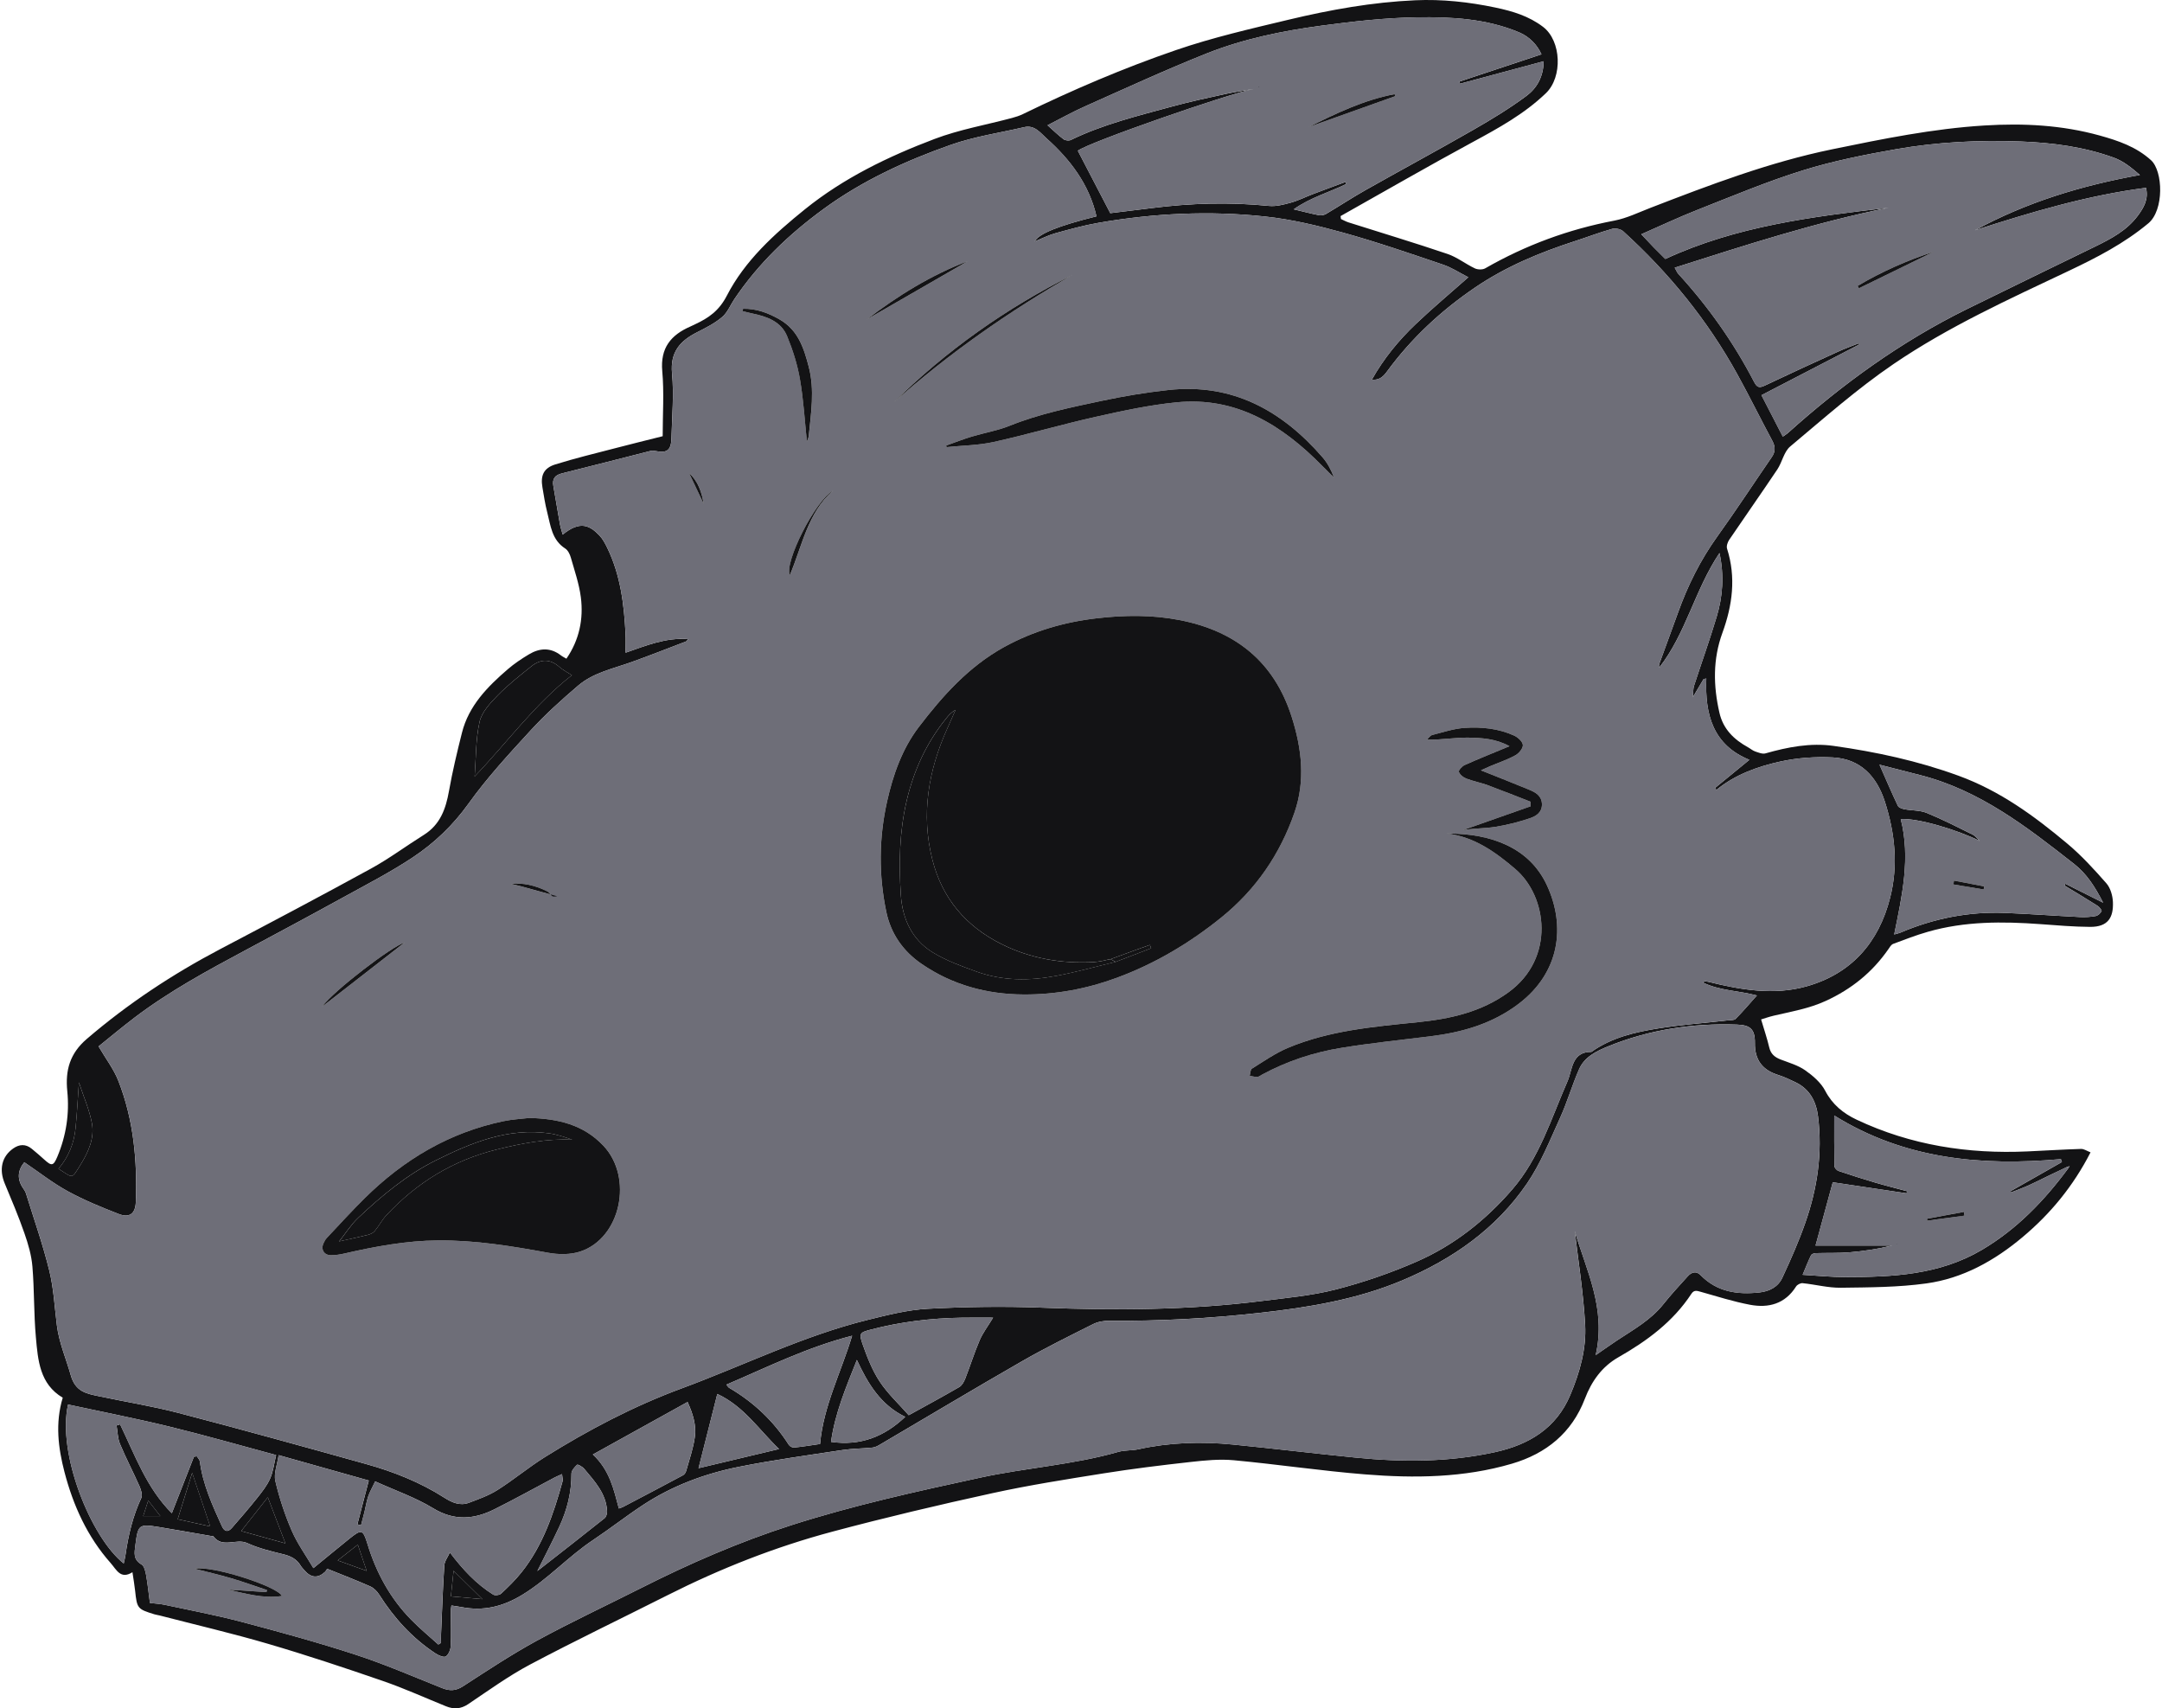 <svg width="162" height="128" viewBox="0 0 162 128" fill="none" xmlns="http://www.w3.org/2000/svg">
<g clip-path="url(#clip0_1563_702)">
<path d="M131.96 76.385C132.187 77.154 132.413 77.813 132.572 78.488C132.688 78.982 132.99 79.221 133.431 79.391C134.056 79.63 134.727 79.821 135.264 80.197C135.845 80.604 136.446 81.122 136.765 81.734C137.308 82.773 138.126 83.428 139.12 83.898C143.174 85.812 147.467 86.478 151.918 86.275C153.257 86.213 154.595 86.13 155.934 86.088C156.155 86.082 156.381 86.245 156.646 86.345C155.341 88.889 153.636 90.953 151.545 92.704C149.438 94.47 147.071 95.79 144.341 96.167C142.232 96.459 140.075 96.462 137.937 96.49C136.984 96.503 136.03 96.245 135.071 96.148C134.913 96.132 134.665 96.26 134.58 96.397C133.759 97.701 132.523 98.028 131.131 97.766C129.882 97.53 128.661 97.14 127.434 96.794C127.151 96.715 126.937 96.639 126.737 96.943C125.359 99.044 123.406 100.479 121.257 101.705C120.038 102.402 119.261 103.486 118.755 104.81C117.78 107.36 115.867 108.916 113.288 109.674C109.682 110.733 105.981 110.772 102.283 110.475C98.998 110.212 95.731 109.721 92.446 109.415C91.376 109.316 90.274 109.427 89.198 109.547C87.029 109.788 84.86 110.054 82.704 110.397C79.908 110.843 77.105 111.282 74.341 111.887C70.33 112.764 66.33 113.709 62.364 114.768C58.09 115.909 53.983 117.529 50.027 119.524C46.591 121.258 43.118 122.921 39.719 124.722C38.101 125.58 36.603 126.669 35.078 127.692C34.522 128.064 33.996 128.085 33.414 127.849C31.843 127.213 30.295 126.509 28.695 125.957C25.845 124.974 22.981 124.02 20.089 123.172C17.396 122.382 14.659 121.746 11.943 121.042C11.821 121.011 11.694 120.998 11.575 120.961C10.297 120.568 10.267 120.524 10.124 119.189C10.078 118.751 9.999 118.317 9.924 117.806C9.03 118.367 8.734 117.619 8.292 117.12C6.544 115.148 5.488 112.814 4.833 110.305C4.359 108.489 4.128 106.629 4.701 104.729C2.969 103.703 2.843 101.914 2.688 100.192C2.529 98.436 2.576 96.662 2.429 94.904C2.359 94.06 2.113 93.214 1.831 92.409C1.392 91.147 0.871 89.913 0.356 88.68C-0.084 87.628 0.126 86.661 0.991 86.054C1.453 85.73 1.925 85.705 2.376 86.075C2.699 86.338 3.015 86.612 3.324 86.892C3.869 87.387 4.003 87.368 4.293 86.681C4.958 85.104 5.212 83.451 5.041 81.755C4.885 80.193 5.233 78.938 6.5 77.85C9.582 75.205 12.932 72.993 16.517 71.108C20.292 69.123 24.064 67.131 27.803 65.081C29.17 64.331 30.43 63.389 31.756 62.56C32.986 61.791 33.406 60.608 33.644 59.261C33.904 57.799 34.251 56.349 34.614 54.907C35.124 52.875 36.528 51.458 38.046 50.147C38.533 49.727 39.079 49.363 39.633 49.031C40.435 48.55 41.253 48.501 42.036 49.112C42.15 49.202 42.287 49.263 42.442 49.355C43.405 47.954 43.733 46.389 43.522 44.747C43.392 43.74 43.051 42.758 42.771 41.774C42.701 41.526 42.556 41.23 42.352 41.1C41.343 40.454 41.257 39.37 41 38.373C40.843 37.765 40.752 37.139 40.645 36.519C40.491 35.629 40.735 35.072 41.604 34.801C43.08 34.338 44.591 33.977 46.089 33.586C47.221 33.289 48.358 33.012 49.655 32.685C49.655 31.04 49.768 29.414 49.624 27.812C49.467 26.068 50.274 25.097 51.739 24.461C51.854 24.411 51.967 24.353 52.08 24.3C53.092 23.827 53.876 23.293 54.465 22.15C55.818 19.525 58.015 17.538 60.309 15.686C63.226 13.333 66.559 11.727 70.021 10.414C71.888 9.706 73.89 9.358 75.83 8.839C76.109 8.765 76.389 8.674 76.647 8.549C80.379 6.733 84.186 5.103 88.114 3.754C90.877 2.805 93.712 2.157 96.549 1.478C99.683 0.729 102.827 0.164 106.04 0.02C108.06 -0.071 110.062 0.149 112.046 0.565C113.336 0.835 114.561 1.203 115.624 2.014C117.002 3.065 117.096 5.771 115.841 6.978C114.221 8.537 112.29 9.595 110.334 10.654C107.014 12.451 103.742 14.34 100.45 16.191C100.459 16.264 100.469 16.337 100.478 16.411C100.666 16.495 100.849 16.601 101.044 16.663C103.519 17.449 106.006 18.196 108.465 19.029C109.187 19.274 109.815 19.78 110.513 20.109C110.729 20.211 111.091 20.219 111.292 20.104C114.317 18.368 117.532 17.184 120.962 16.531C121.887 16.354 122.766 15.925 123.654 15.58C128.111 13.857 132.58 12.154 137.274 11.189C141.052 10.412 144.841 9.638 148.704 9.402C151.61 9.224 154.488 9.366 157.327 10.153C158.741 10.546 160.069 11.001 161.176 12.003C162.083 12.826 162.167 15.743 160.974 16.735C159.16 18.245 157.118 19.298 155.017 20.294C150.531 22.419 145.993 24.479 141.886 27.275C139.163 29.129 136.673 31.334 134.141 33.455C133.67 33.85 133.541 34.628 133.175 35.176C131.989 36.948 130.761 38.689 129.566 40.454C129.446 40.632 129.35 40.925 129.41 41.112C130.094 43.259 129.812 45.361 129.064 47.411C128.336 49.405 128.376 51.397 128.841 53.417C129.12 54.633 129.926 55.413 130.976 55.992C131.159 56.093 131.322 56.24 131.515 56.306C131.762 56.39 132.06 56.515 132.286 56.451C133.956 55.975 135.661 55.647 137.384 55.889C140.575 56.337 143.704 57.011 146.76 58.128C149.867 59.262 152.436 61.145 154.908 63.216C155.971 64.106 156.918 65.145 157.835 66.19C158.139 66.537 158.301 67.109 158.322 67.586C158.368 68.709 157.991 69.46 156.612 69.451C155.374 69.443 154.136 69.337 152.901 69.246C150.058 69.038 147.227 69.023 144.458 69.818C143.576 70.07 142.715 70.401 141.856 70.725C141.704 70.782 141.594 70.98 141.491 71.13C140.292 72.855 138.74 74.108 136.814 74.994C135.553 75.575 134.234 75.794 132.919 76.102C132.544 76.19 132.18 76.32 131.959 76.386L131.96 76.385ZM154.876 87.444C154.406 87.667 153.934 87.889 153.466 88.115C152.976 88.351 152.494 88.603 151.998 88.824C151.566 89.017 151.119 89.177 150.677 89.353L150.656 89.256L154.499 87.072C154.474 86.999 154.449 86.926 154.424 86.854C148.465 87.381 142.71 86.868 137.44 83.586C137.44 84.862 137.431 86.119 137.454 87.374C137.457 87.501 137.626 87.692 137.757 87.737C138.668 88.047 139.587 88.338 140.51 88.611C141.3 88.844 142.1 89.043 142.895 89.257C142.885 89.31 142.875 89.362 142.865 89.415C141.018 89.14 139.172 88.863 137.331 88.588C136.92 90.092 136.491 91.67 136.04 93.33H141.771C140.702 93.587 139.632 93.751 138.556 93.838C137.725 93.904 136.886 93.87 136.052 93.897C135.931 93.901 135.747 93.965 135.703 94.055C135.487 94.496 135.309 94.957 135.072 95.521C136.224 95.587 137.243 95.694 138.263 95.693C141.803 95.69 145.309 95.536 148.492 93.66C151.123 92.109 153.177 89.972 154.971 87.547C155.007 87.492 155.042 87.435 155.077 87.379C155.011 87.401 154.942 87.422 154.876 87.444ZM1.822 87.085C1.302 87.725 1.275 88.379 1.743 89.049C1.826 89.169 1.907 89.299 1.95 89.436C2.544 91.353 3.213 93.251 3.691 95.197C4.021 96.534 4.089 97.936 4.262 99.312C4.424 100.61 4.952 101.803 5.3 103.039C5.65 104.282 6.464 104.418 7.391 104.615C9.38 105.038 11.395 105.356 13.36 105.868C18.061 107.095 22.744 108.392 27.424 109.698C29.486 110.273 31.471 111.057 33.29 112.219C33.841 112.573 34.461 112.856 35.129 112.605C35.868 112.329 36.627 112.056 37.287 111.639C38.504 110.868 39.617 109.934 40.838 109.172C44.09 107.143 47.474 105.363 51.079 104.031C55.723 102.316 60.181 100.09 65.015 98.899C66.497 98.534 68.005 98.147 69.516 98.066C72.346 97.916 75.191 97.872 78.023 97.982C83.559 98.196 89.079 98.173 94.581 97.479C96.432 97.246 98.312 97.078 100.11 96.615C102.17 96.085 104.208 95.383 106.156 94.53C108.945 93.31 111.31 91.441 113.306 89.133C115.353 86.767 116.232 83.808 117.455 81.017C117.831 80.159 117.75 78.805 119.248 78.816C120.77 77.73 122.543 77.329 124.333 77.047C126.028 76.78 127.744 76.651 129.451 76.458C129.656 76.435 129.931 76.463 130.05 76.344C130.586 75.807 131.077 75.224 131.645 74.59C130.292 74.229 128.895 74.241 127.613 73.63C127.706 73.543 127.723 73.516 127.735 73.518C127.835 73.533 127.935 73.549 128.032 73.573C130.453 74.174 132.922 74.593 135.361 73.909C138.726 72.965 140.778 70.623 141.628 67.265C142.243 64.839 141.993 62.422 141.231 60.061C140.62 58.167 139.4 56.857 137.329 56.754C136.024 56.69 134.674 56.782 133.401 57.062C131.687 57.439 130.017 58.038 128.61 59.191C128.577 59.14 128.544 59.09 128.51 59.039C129.349 58.351 130.188 57.664 131.082 56.933C128.338 55.816 127.748 53.521 127.854 50.844C127.787 50.857 127.719 50.868 127.652 50.881C127.415 51.282 127.176 51.682 126.844 52.243C126.882 51.843 126.865 51.605 126.931 51.397C127.493 49.667 128.11 47.954 128.631 46.212C129.084 44.7 129.203 43.15 128.843 41.437C126.979 44.22 126.327 47.485 124.322 50.029C124.298 49.911 124.309 49.807 124.343 49.713C124.805 48.443 125.277 47.178 125.733 45.906C126.461 43.871 127.412 41.962 128.678 40.198C130.079 38.245 131.397 36.232 132.759 34.251C133.04 33.841 133.034 33.465 132.798 33.026C131.908 31.366 131.077 29.674 130.167 28.025C127.932 23.976 125.045 20.437 121.627 17.331C121.441 17.163 121.045 17.079 120.801 17.148C119.856 17.414 118.938 17.767 118.002 18.07C115.37 18.923 112.834 19.977 110.532 21.541C107.986 23.273 105.76 25.34 103.936 27.828C103.659 28.208 103.362 28.504 102.792 28.449C103.689 26.85 104.81 25.496 106.083 24.282C107.345 23.081 108.684 21.96 110.022 20.776C109.388 20.453 108.787 20.052 108.126 19.829C105.648 18.991 103.171 18.134 100.652 17.435C98.738 16.903 96.778 16.437 94.808 16.225C90.63 15.775 86.448 15.978 82.304 16.697C81.214 16.886 80.14 17.184 79.071 17.48C78.56 17.621 78.078 17.869 77.532 18.091C77.827 17.506 79.33 16.913 82.159 16.21C81.608 13.815 80.194 11.955 78.408 10.36C77.957 9.958 77.524 9.346 76.747 9.527C74.911 9.955 73.019 10.228 71.253 10.85C67.877 12.038 64.624 13.53 61.709 15.66C59.121 17.551 56.83 19.737 55.03 22.408C54.725 22.861 54.513 23.418 54.113 23.756C53.562 24.223 52.891 24.565 52.239 24.894C50.959 25.54 50.206 26.376 50.356 27.983C50.507 29.586 50.352 31.218 50.312 32.836C50.289 33.74 49.974 33.975 49.118 33.795C48.999 33.77 48.864 33.758 48.747 33.788C46.533 34.347 44.323 34.92 42.108 35.47C41.58 35.601 41.367 35.88 41.463 36.416C41.632 37.365 41.783 38.318 41.954 39.267C41.999 39.523 42.086 39.773 42.163 40.059C43.478 38.979 44.202 39.382 44.91 40.117C45.165 40.382 45.347 40.731 45.51 41.066C46.491 43.092 46.761 45.272 46.872 47.484C46.894 47.919 46.875 48.356 46.875 48.908C48.422 48.37 49.891 47.759 51.559 47.888C51.487 47.976 51.461 48.042 51.415 48.06C50.048 48.582 48.688 49.12 47.31 49.613C45.935 50.106 44.457 50.404 43.318 51.376C42.085 52.429 40.871 53.522 39.774 54.715C38.147 56.485 36.504 58.268 35.107 60.216C33.943 61.839 32.554 63.164 30.941 64.237C29.258 65.356 27.447 66.287 25.672 67.265C23.27 68.588 20.855 69.882 18.439 71.176C15.559 72.718 12.685 74.271 10.074 76.255C9.13 76.972 8.221 77.736 7.385 78.407C7.927 79.334 8.528 80.112 8.871 80.992C10.013 83.91 10.295 86.977 10.176 90.086C10.143 90.934 9.703 91.277 8.904 90.967C7.604 90.462 6.303 89.93 5.082 89.263C3.951 88.645 2.927 87.836 1.82 87.087L1.822 87.085ZM11.232 120.108C11.642 120.158 12.001 120.173 12.346 120.247C14.272 120.661 16.213 121.025 18.116 121.528C20.967 122.283 23.818 123.061 26.621 123.976C28.828 124.695 30.968 125.624 33.128 126.486C33.696 126.713 34.151 126.702 34.694 126.351C36.517 125.17 38.333 123.965 40.239 122.927C42.794 121.538 45.432 120.305 48.029 118.993C51.661 117.158 55.385 115.538 59.259 114.292C63.911 112.797 68.68 111.752 73.452 110.718C76.886 109.973 80.414 109.756 83.805 108.786C84.282 108.649 84.809 108.7 85.299 108.593C87.642 108.075 90.009 108.005 92.384 108.238C95.457 108.541 98.522 108.913 101.594 109.218C105.081 109.566 108.557 109.564 112.006 108.812C114.564 108.254 116.608 107.03 117.664 104.523C118.371 102.846 118.876 101.074 118.776 99.266C118.645 96.865 118.259 94.477 118.001 92.248C118.825 95.118 120.379 98.018 119.566 101.539C120.246 101.071 120.714 100.736 121.195 100.418C122.417 99.612 123.705 98.899 124.64 97.718C125.209 96.999 125.84 96.327 126.453 95.643C126.737 95.325 127.09 95.203 127.421 95.541C128.651 96.802 130.174 97.02 131.828 96.843C132.597 96.761 133.236 96.422 133.552 95.74C134.177 94.399 134.777 93.039 135.266 91.644C136.176 89.06 136.57 86.391 136.226 83.649C136.086 82.532 135.608 81.606 134.539 81.094C134.125 80.896 133.706 80.693 133.269 80.556C132.072 80.186 131.479 79.446 131.496 78.145C131.508 77.117 131.149 76.806 130.149 76.772C126.819 76.657 123.581 77.148 120.491 78.406C119.638 78.753 118.733 79.189 118.331 80.1C117.799 81.3 117.44 82.577 116.896 83.769C116.135 85.439 115.445 87.179 114.419 88.68C112.105 92.069 108.853 94.345 105.09 95.932C101.665 97.376 98.052 97.966 94.395 98.373C90.651 98.789 86.897 98.995 83.129 98.963C82.723 98.96 82.274 99.031 81.917 99.211C80.123 100.11 78.318 101.001 76.578 101.999C73.019 104.042 69.499 106.152 65.961 108.23C65.784 108.334 65.588 108.445 65.393 108.465C64.643 108.542 63.883 108.536 63.14 108.648C60.55 109.041 57.949 109.395 55.381 109.906C52.821 110.416 50.38 111.323 48.182 112.768C46.909 113.605 45.706 114.549 44.438 115.394C42.578 116.633 41.078 118.314 39.147 119.493C37.666 120.397 36.223 120.737 34.569 120.418C34.334 120.372 34.096 120.343 33.827 120.301C33.804 120.477 33.779 120.578 33.779 120.678C33.78 121.561 33.816 122.445 33.775 123.326C33.763 123.606 33.616 123.977 33.406 124.116C33.258 124.213 32.861 124.04 32.637 123.893C30.895 122.748 29.527 121.239 28.413 119.485C28.255 119.236 28.011 118.987 27.749 118.871C26.7 118.406 25.628 117.996 24.515 117.546C24.45 117.641 24.416 117.723 24.357 117.779C23.819 118.277 23.304 118.238 22.812 117.662C22.716 117.549 22.607 117.446 22.533 117.321C22.234 116.817 21.786 116.594 21.221 116.458C20.306 116.237 19.374 116.01 18.523 115.622C17.697 115.245 16.669 116.043 15.986 115.114C15.969 115.091 15.905 115.105 15.863 115.099C14.54 114.872 13.217 114.633 11.892 114.417C10.399 114.174 10.34 114.247 10.146 115.775C10.072 116.353 9.965 116.854 10.604 117.223C10.804 117.339 10.895 117.727 10.946 118.006C11.068 118.685 11.137 119.374 11.235 120.106L11.232 120.108ZM125.488 20.058C125.615 20.278 125.666 20.418 125.758 20.519C128.002 22.971 129.907 25.663 131.436 28.613C131.657 29.038 131.829 29.085 132.243 28.888C134.06 28.024 135.891 27.186 137.722 26.352C138.231 26.119 138.76 25.93 139.281 25.721L139.317 25.814C136.89 27.071 134.465 28.328 131.989 29.611C132.547 30.694 133.057 31.683 133.589 32.715C133.744 32.607 133.868 32.536 133.971 32.443C138.038 28.79 142.431 25.605 147.346 23.179C150.557 21.595 153.784 20.04 157.003 18.468C158.192 17.887 159.359 17.271 160.177 16.178C160.632 15.569 161.011 14.929 160.801 14.072C156.382 14.645 152.173 15.901 147.986 17.255C151.846 15.151 155.981 13.895 160.347 13.112C159.716 12.567 159.103 12.071 158.402 11.818C156.155 11.001 153.802 10.692 151.419 10.602C148.282 10.484 145.153 10.64 142.066 11.181C139.717 11.593 137.358 12.061 135.086 12.768C132.413 13.599 129.819 14.691 127.209 15.718C125.776 16.282 124.38 16.943 122.984 17.553C123.316 17.904 123.614 18.225 123.919 18.54C124.22 18.847 124.528 19.148 124.785 19.404C130.121 16.934 135.807 16.233 141.504 15.568C136.071 16.654 130.818 18.36 125.493 20.056L125.488 20.058ZM100.812 13.636C100.832 13.688 100.851 13.739 100.871 13.791C99.599 14.414 98.201 14.792 96.941 15.685C97.668 15.858 98.251 16.013 98.842 16.127C99.009 16.158 99.225 16.113 99.372 16.025C100.363 15.439 101.326 14.804 102.328 14.238C105.007 12.726 107.716 11.266 110.385 9.735C111.758 8.948 113.122 8.121 114.389 7.178C115.148 6.611 115.657 5.754 115.666 4.591C113.528 5.165 111.464 5.72 109.399 6.275C109.385 6.221 109.371 6.167 109.357 6.113C111.387 5.439 113.417 4.765 115.505 4.072C115.181 3.359 114.606 2.751 113.835 2.427C111.381 1.396 108.757 1.257 106.159 1.299C103.774 1.336 101.384 1.608 99.015 1.924C96.08 2.316 93.165 2.913 90.408 4.01C87.333 5.234 84.323 6.625 81.299 7.971C80.357 8.39 79.455 8.898 78.491 9.387C78.936 9.782 79.297 10.135 79.696 10.434C79.823 10.53 80.095 10.558 80.237 10.489C82.658 9.313 85.258 8.681 87.834 7.978C89.165 7.614 90.516 7.328 91.865 7.033C92.547 6.884 93.241 6.79 93.929 6.672C92.067 7.016 81.485 10.698 80.763 11.298C81.579 12.865 82.381 14.408 83.195 15.973C84.15 15.855 85.212 15.731 86.27 15.595C89.2 15.22 92.132 15.132 95.077 15.429C95.613 15.483 96.19 15.332 96.722 15.185C97.284 15.03 97.813 14.759 98.36 14.551C99.175 14.24 99.994 13.941 100.812 13.638V13.636ZM42.114 110.454C41.871 110.565 41.702 110.632 41.542 110.716C40.046 111.508 38.567 112.332 37.053 113.087C35.527 113.85 34.044 113.98 32.459 113.014C31.133 112.207 29.631 111.689 28.113 111C27.891 111.47 27.705 111.79 27.588 112.133C27.461 112.509 27.404 112.908 27.31 113.296C27.228 113.63 27.137 113.962 27.051 114.295C26.96 114.268 26.87 114.243 26.78 114.217C27.058 113.145 27.337 112.074 27.634 110.935C25.452 110.32 23.24 109.698 20.88 109.033C20.774 109.76 20.503 110.411 20.633 110.969C20.93 112.238 21.345 113.496 21.862 114.692C22.285 115.669 22.926 116.551 23.484 117.499C24.484 116.681 25.334 115.976 26.194 115.284C27.094 114.562 27.2 114.592 27.544 115.713C28.197 117.848 29.24 119.759 30.805 121.359C31.447 122.016 32.161 122.604 32.844 123.223L33.047 123.102C33.047 122.885 33.04 122.666 33.049 122.449C33.123 120.731 33.181 119.009 33.293 117.293C33.315 116.974 33.557 116.669 33.71 116.327C34.705 117.639 35.701 118.695 36.954 119.48C37.092 119.566 37.43 119.522 37.553 119.407C38.086 118.908 38.615 118.394 39.069 117.824C40.673 115.818 41.479 113.441 42.15 111.009C42.19 110.866 42.134 110.696 42.115 110.453L42.114 110.454ZM157.591 67.641C156.98 66.446 156.356 65.476 155.424 64.744C151.881 61.963 148.328 59.196 143.833 58.066C142.796 57.805 141.76 57.535 140.831 57.298C141.289 58.335 141.728 59.367 142.208 60.379C142.272 60.516 142.527 60.602 142.707 60.637C143.26 60.741 143.863 60.705 144.369 60.912C145.545 61.392 146.68 61.975 147.82 62.539C148.024 62.641 148.171 62.854 148.344 63.015C146.71 62.193 143.694 61.284 142.425 61.376C143.167 64.273 142.527 67.106 141.933 70.02C142.17 69.951 142.287 69.929 142.394 69.884C144.904 68.816 147.52 68.294 150.247 68.405C152.115 68.48 153.98 68.619 155.846 68.713C156.24 68.733 156.643 68.711 157.03 68.639C157.201 68.608 157.395 68.431 157.472 68.27C157.507 68.198 157.303 67.957 157.161 67.866C156.347 67.35 155.518 66.855 154.695 66.353L154.757 66.22C155.644 66.665 156.53 67.11 157.592 67.641H157.591ZM14.533 109.149C14.605 109.14 14.678 109.131 14.75 109.123C14.829 109.25 14.958 109.371 14.976 109.506C15.201 111.232 15.915 112.79 16.624 114.351C16.822 114.786 17.083 114.822 17.38 114.482C18.027 113.741 18.671 112.995 19.283 112.226C19.642 111.773 20.016 111.303 20.244 110.781C20.479 110.246 20.544 109.637 20.691 109.028C18.068 108.324 15.391 107.553 12.687 106.894C10.175 106.282 7.632 105.787 5.102 105.241C4.27 108.874 6.793 115.183 9.272 117.151C9.318 116.934 9.372 116.733 9.401 116.528C9.612 115.052 9.948 113.615 10.585 112.251C10.69 112.026 10.576 111.644 10.46 111.38C9.988 110.311 9.443 109.274 8.992 108.196C8.816 107.772 8.816 107.275 8.735 106.811C8.823 106.783 8.91 106.754 8.999 106.726C10.118 109.046 10.997 111.511 12.876 113.385C13.448 111.925 13.991 110.538 14.533 109.15V109.149ZM68.092 106.041C69.408 105.314 70.656 104.643 71.88 103.93C72.087 103.81 72.236 103.527 72.331 103.288C72.703 102.336 73.006 101.355 73.409 100.417C73.649 99.862 74.029 99.366 74.414 98.732C73.553 98.732 72.802 98.722 72.053 98.735C69.757 98.773 67.491 99.041 65.268 99.622C64.425 99.842 64.343 99.896 64.644 100.748C64.983 101.705 65.364 102.682 65.919 103.522C66.52 104.431 67.345 105.192 68.092 106.041ZM61.448 108.198C61.7 105.357 63.008 102.873 63.851 100.086C60.444 100.962 57.496 102.442 54.427 103.752C54.544 103.891 54.576 103.953 54.625 103.982C56.458 105.054 57.964 106.465 59.107 108.262C59.178 108.372 59.374 108.478 59.499 108.465C60.141 108.4 60.781 108.294 61.449 108.198H61.448ZM44.424 108.986C45.684 110.154 45.99 111.601 46.373 113.033C46.515 112.979 46.615 112.951 46.703 112.904C48.199 112.12 49.695 111.335 51.184 110.537C51.291 110.479 51.383 110.333 51.418 110.209C51.652 109.364 51.953 108.523 52.067 107.66C52.182 106.793 51.929 105.944 51.52 105.051C49.139 106.37 46.829 107.651 44.424 108.985V108.986ZM35.565 58.178C38.024 55.612 40.062 52.771 42.852 50.592C42.505 50.367 42.181 50.207 41.918 49.976C41.22 49.359 40.509 49.369 39.817 49.925C38.945 50.625 38.058 51.319 37.28 52.117C36.724 52.686 36.093 53.366 35.932 54.093C35.638 55.416 35.669 56.812 35.565 58.178ZM62.27 108.039C64.487 108.357 66.267 107.645 67.829 106.164C65.992 105.275 65.033 103.684 64.207 101.9C63.401 103.926 62.564 105.895 62.27 108.039ZM53.749 104.449C53.257 106.393 52.798 108.21 52.343 110.011C54.32 109.54 56.29 109.071 58.376 108.575C56.86 107.124 55.755 105.382 53.749 104.449ZM40.264 117.718C41.923 116.42 43.62 115.101 45.3 113.761C45.428 113.659 45.499 113.405 45.491 113.229C45.417 111.905 44.557 110.99 43.768 110.05C43.641 109.899 43.294 109.709 43.246 109.752C43.055 109.928 42.818 110.189 42.819 110.417C42.829 111.831 42.489 113.156 41.898 114.42C41.372 115.548 40.794 116.652 40.264 117.718ZM4.384 87.578C5.515 88.275 5.323 88.424 6.08 87.194C6.643 86.28 7.087 85.252 6.889 84.17C6.702 83.155 6.268 82.184 5.915 81.108C5.826 82.332 5.772 83.437 5.662 84.535C5.55 85.654 5.149 86.67 4.385 87.576L4.384 87.578ZM20.069 112.189C19.399 113.041 18.744 113.871 18.074 114.721C19.149 115.021 20.244 115.326 21.385 115.644C20.924 114.436 20.492 113.301 20.068 112.19L20.069 112.189ZM14.399 110.36C14.007 111.616 13.666 112.706 13.314 113.834C14.176 114.026 14.943 114.195 15.75 114.374C15.309 113.063 14.886 111.809 14.399 110.36ZM33.987 117.7C33.92 118.333 33.854 118.963 33.784 119.614C34.604 119.687 35.319 119.75 36.144 119.823C35.365 119.056 34.693 118.395 33.987 117.7ZM25.305 116.923C26.045 117.19 26.725 117.436 27.475 117.706C27.238 117.004 27.032 116.4 26.81 115.741C26.275 116.161 25.804 116.531 25.305 116.923ZM12.014 113.6C11.684 113.176 11.408 112.82 11.107 112.436C10.979 112.835 10.861 113.196 10.73 113.6H12.014Z" fill="#131315"/>
<path d="M1.822 87.085C2.929 87.835 3.954 88.645 5.084 89.262C6.305 89.93 7.607 90.461 8.907 90.966C9.705 91.276 10.147 90.933 10.178 90.085C10.297 86.976 10.016 83.911 8.874 80.991C8.53 80.111 7.93 79.332 7.387 78.406C8.223 77.735 9.131 76.972 10.076 76.254C12.687 74.27 15.56 72.718 18.441 71.175C20.858 69.881 23.273 68.587 25.674 67.264C27.45 66.286 29.26 65.356 30.944 64.236C32.556 63.163 33.947 61.837 35.109 60.215C36.506 58.266 38.149 56.484 39.777 54.714C40.872 53.521 42.087 52.428 43.32 51.375C44.458 50.402 45.936 50.104 47.313 49.612C48.689 49.118 50.051 48.581 51.418 48.058C51.463 48.041 51.489 47.975 51.561 47.887C49.893 47.758 48.423 48.369 46.877 48.906C46.877 48.355 46.896 47.918 46.875 47.483C46.764 45.271 46.494 43.09 45.512 41.065C45.349 40.73 45.166 40.38 44.913 40.116C44.205 39.381 43.48 38.978 42.166 40.058C42.089 39.77 42.003 39.522 41.956 39.266C41.786 38.317 41.634 37.364 41.465 36.415C41.369 35.879 41.583 35.6 42.11 35.469C44.326 34.919 46.537 34.344 48.75 33.787C48.866 33.758 49.001 33.77 49.121 33.794C49.977 33.972 50.292 33.739 50.315 32.835C50.356 31.216 50.509 29.585 50.359 27.982C50.209 26.375 50.962 25.539 52.242 24.893C52.894 24.564 53.564 24.222 54.115 23.755C54.515 23.417 54.727 22.86 55.033 22.407C56.832 19.736 59.124 17.55 61.712 15.659C64.627 13.529 67.88 12.037 71.255 10.848C73.023 10.226 74.913 9.954 76.749 9.526C77.527 9.344 77.96 9.956 78.41 10.359C80.197 11.953 81.61 13.813 82.162 16.209C79.334 16.912 77.831 17.505 77.534 18.09C78.081 17.869 78.563 17.62 79.074 17.478C80.143 17.183 81.216 16.885 82.307 16.696C86.451 15.978 90.633 15.775 94.811 16.224C96.78 16.436 98.74 16.902 100.654 17.434C103.173 18.134 105.65 18.99 108.128 19.828C108.79 20.051 109.39 20.453 110.025 20.774C108.686 21.959 107.347 23.08 106.085 24.281C104.811 25.495 103.692 26.849 102.794 28.448C103.365 28.502 103.661 28.206 103.939 27.827C105.762 25.338 107.987 23.272 110.535 21.54C112.836 19.976 115.373 18.922 118.005 18.069C118.94 17.766 119.859 17.413 120.804 17.146C121.049 17.078 121.445 17.16 121.629 17.329C125.047 20.435 127.935 23.974 130.169 28.024C131.079 29.672 131.911 31.364 132.8 33.025C133.036 33.464 133.043 33.84 132.761 34.25C131.4 36.232 130.081 38.244 128.68 40.197C127.415 41.961 126.463 43.87 125.735 45.904C125.28 47.176 124.808 48.442 124.346 49.712C124.312 49.806 124.3 49.908 124.324 50.028C126.33 47.483 126.982 44.219 128.846 41.436C129.205 43.148 129.087 44.699 128.634 46.211C128.113 47.952 127.496 49.666 126.934 51.396C126.866 51.605 126.885 51.842 126.847 52.242C127.179 51.682 127.417 51.281 127.655 50.88C127.721 50.867 127.79 50.856 127.856 50.843C127.75 53.52 128.34 55.816 131.084 56.932C130.191 57.664 129.352 58.35 128.513 59.038C128.545 59.088 128.578 59.139 128.612 59.189C130.019 58.037 131.69 57.438 133.404 57.061C134.677 56.781 136.028 56.687 137.332 56.753C139.402 56.856 140.623 58.166 141.233 60.06C141.996 62.421 142.245 64.838 141.631 67.264C140.78 70.622 138.727 72.964 135.363 73.908C132.924 74.592 130.456 74.174 128.034 73.572C127.937 73.548 127.837 73.532 127.738 73.517C127.726 73.515 127.71 73.541 127.615 73.629C128.896 74.24 130.294 74.228 131.647 74.589C131.079 75.223 130.587 75.806 130.052 76.343C129.933 76.462 129.66 76.434 129.454 76.457C127.748 76.65 126.03 76.78 124.336 77.046C122.545 77.327 120.772 77.729 119.25 78.815C117.751 78.804 117.833 80.158 117.457 81.016C116.235 83.807 115.355 86.766 113.308 89.132C111.312 91.44 108.947 93.309 106.159 94.529C104.21 95.382 102.172 96.083 100.113 96.614C98.315 97.077 96.436 97.246 94.584 97.478C89.082 98.171 83.561 98.195 78.025 97.98C75.194 97.871 72.348 97.915 69.519 98.065C68.007 98.146 66.499 98.532 65.018 98.898C60.185 100.09 55.727 102.315 51.082 104.03C47.477 105.361 44.094 107.142 40.841 109.171C39.619 109.933 38.506 110.867 37.29 111.638C36.63 112.055 35.87 112.328 35.132 112.604C34.463 112.855 33.843 112.57 33.292 112.218C31.473 111.056 29.489 110.272 27.427 109.697C22.747 108.391 18.063 107.095 13.362 105.867C11.397 105.355 9.382 105.037 7.394 104.614C6.466 104.417 5.652 104.281 5.303 103.038C4.956 101.8 4.427 100.609 4.264 99.31C4.091 97.935 4.023 96.533 3.694 95.195C3.216 93.25 2.547 91.352 1.952 89.435C1.909 89.297 1.829 89.168 1.745 89.048C1.279 88.378 1.305 87.724 1.825 87.084L1.822 87.085ZM41.719 67.163C41.606 67.163 41.468 67.204 41.388 67.152C41.246 67.058 41.16 66.868 41.011 66.793C40.104 66.333 39.14 66.13 38.268 66.229C38.453 66.273 38.779 66.34 39.099 66.427C39.977 66.665 40.853 66.911 41.728 67.154L41.72 67.137L41.718 67.163H41.719ZM76.7 74.516C79.105 74.531 81.437 74.094 83.672 73.269C86.537 72.212 89.141 70.665 91.518 68.742C94.104 66.65 95.917 63.995 96.996 60.879C97.821 58.495 97.541 56.081 96.782 53.703C95.455 49.554 92.543 47.264 88.358 46.457C86.317 46.063 84.26 46.087 82.205 46.325C79.749 46.608 77.418 47.281 75.237 48.484C72.587 49.945 70.618 52.148 68.835 54.488C67.609 56.096 66.916 58.041 66.47 60.04C65.855 62.8 65.829 65.558 66.41 68.328C66.761 70.001 67.696 71.294 69.062 72.231C71.351 73.798 73.932 74.503 76.699 74.516H76.7ZM39.664 83.768C39.093 83.837 38.395 83.873 37.72 84.013C33.662 84.861 30.248 86.892 27.326 89.785C26.349 90.751 25.424 91.769 24.482 92.769C24.383 92.874 24.316 93.012 24.251 93.144C24.021 93.609 24.276 94.053 24.799 94.052C25.13 94.052 25.468 94.003 25.794 93.929C28.11 93.396 30.434 92.965 32.824 92.944C35.615 92.92 38.343 93.367 41.077 93.868C41.854 94.011 42.748 94.018 43.487 93.775C46.525 92.766 47.468 88.225 45.208 85.841C43.724 84.276 41.837 83.825 39.667 83.768H39.664ZM108.43 62.456C110.468 62.706 112.024 63.82 113.533 65.104C115.946 67.157 116.545 71.788 113.048 74.339C110.993 75.84 108.651 76.346 106.218 76.594C102.917 76.931 99.605 77.214 96.507 78.515C95.555 78.915 94.689 79.524 93.806 80.073C93.686 80.148 93.693 80.425 93.641 80.61C93.831 80.64 94.022 80.698 94.211 80.692C94.325 80.688 94.437 80.591 94.547 80.53C96.426 79.51 98.437 78.849 100.534 78.51C102.73 78.155 104.945 77.922 107.153 77.652C109.557 77.358 111.818 76.715 113.79 75.216C116.878 72.872 117.335 69.404 115.909 66.328C114.619 63.545 111.8 62.446 108.431 62.455L108.43 62.456ZM70.9 33.383C70.91 33.422 70.918 33.462 70.928 33.502C72.111 33.38 73.319 33.37 74.471 33.114C77.026 32.548 79.542 31.806 82.096 31.234C84.1 30.785 86.123 30.347 88.161 30.145C92.64 29.701 96.065 31.85 99.064 34.895C99.358 35.194 99.66 35.486 99.959 35.782C99.743 35.211 99.469 34.69 99.093 34.257C96.049 30.754 92.344 28.701 87.555 29.223C85.889 29.404 84.227 29.678 82.588 30.026C80.24 30.525 77.884 31.004 75.637 31.908C74.729 32.273 73.741 32.433 72.8 32.717C72.159 32.91 71.533 33.158 70.901 33.382L70.9 33.383ZM114.679 60.07C114.684 60.185 114.689 60.3 114.694 60.415C112.989 61.014 111.286 61.613 109.581 62.213C110.371 62.058 111.204 62.085 112.014 61.962C112.896 61.827 113.773 61.596 114.621 61.317C115.084 61.164 115.554 60.882 115.539 60.253C115.524 59.645 115.084 59.382 114.613 59.187C113.441 58.699 112.256 58.238 110.965 57.722C111.252 57.593 111.45 57.498 111.653 57.413C112.289 57.145 112.95 56.924 113.552 56.594C113.816 56.449 114.13 56.069 114.11 55.821C114.089 55.565 113.734 55.243 113.451 55.116C112.28 54.586 111.013 54.457 109.754 54.541C108.933 54.596 108.125 54.867 107.32 55.074C107.167 55.114 107.051 55.303 106.918 55.423C108.006 55.448 109.019 55.254 110.029 55.271C111.034 55.289 112.079 55.346 113.106 55.914C111.899 56.416 110.816 56.849 109.751 57.324C109.556 57.411 109.275 57.726 109.315 57.834C109.389 58.044 109.639 58.248 109.862 58.334C110.388 58.537 110.952 58.643 111.482 58.837C112.554 59.231 113.614 59.657 114.679 60.07ZM55.685 23.137L55.632 23.309C55.873 23.369 56.114 23.436 56.358 23.486C57.459 23.713 58.526 24.079 58.985 25.196C59.41 26.231 59.758 27.322 59.947 28.422C60.214 29.978 60.304 31.566 60.464 33.079C60.494 32.993 60.584 32.84 60.6 32.68C60.776 30.951 61.058 29.221 60.605 27.491C60.238 26.087 59.808 24.737 58.425 23.939C57.562 23.442 56.676 23.119 55.687 23.137H55.685ZM66.945 30.175C71.076 26.486 75.597 23.338 80.395 20.581C75.419 23.078 70.916 26.244 66.945 30.175ZM72.545 19.555C69.771 20.609 67.287 22.152 64.944 23.938C67.477 22.477 70.011 21.017 72.545 19.555ZM62.422 36.762C61.104 37.492 58.745 42.154 59.187 43.097C60.123 40.875 60.516 38.435 62.422 36.762ZM24.123 75.442C26.212 73.817 28.3 72.193 30.313 70.627C29.393 70.889 25.042 74.197 24.123 75.442ZM52.731 37.757C52.58 36.9 52.327 36.073 51.635 35.446C52.009 36.235 52.37 36.996 52.731 37.757Z" fill="#6E6E78"/>
<path d="M11.231 120.109C11.134 119.376 11.065 118.688 10.943 118.009C10.892 117.729 10.801 117.341 10.601 117.225C9.962 116.856 10.068 116.355 10.142 115.778C10.337 114.25 10.396 114.177 11.889 114.42C13.215 114.636 14.536 114.875 15.86 115.102C15.902 115.109 15.966 115.094 15.982 115.117C16.668 116.046 17.693 115.249 18.52 115.625C19.37 116.013 20.303 116.24 21.218 116.461C21.783 116.597 22.231 116.82 22.53 117.324C22.605 117.449 22.714 117.553 22.809 117.665C23.3 118.24 23.815 118.279 24.354 117.782C24.413 117.726 24.447 117.646 24.511 117.548C25.624 117.999 26.697 118.41 27.745 118.873C28.008 118.989 28.252 119.239 28.409 119.488C29.525 121.242 30.891 122.751 32.634 123.896C32.857 124.042 33.255 124.216 33.402 124.119C33.613 123.981 33.76 123.609 33.772 123.329C33.814 122.448 33.779 121.564 33.776 120.68C33.776 120.579 33.801 120.478 33.824 120.304C34.093 120.346 34.331 120.375 34.566 120.42C36.22 120.74 37.663 120.4 39.144 119.495C41.075 118.317 42.575 116.636 44.435 115.397C45.703 114.551 46.906 113.608 48.179 112.771C50.377 111.326 52.819 110.419 55.378 109.909C57.946 109.398 60.547 109.043 63.137 108.651C63.88 108.539 64.64 108.545 65.389 108.468C65.585 108.448 65.782 108.337 65.957 108.233C69.496 106.155 73.016 104.045 76.575 102.002C78.315 101.003 80.118 100.113 81.914 99.213C82.271 99.034 82.72 98.964 83.126 98.966C86.894 98.998 90.648 98.792 94.392 98.376C98.049 97.969 101.662 97.379 105.087 95.935C108.849 94.349 112.103 92.071 114.416 88.683C115.441 87.182 116.132 85.442 116.893 83.772C117.436 82.578 117.796 81.303 118.327 80.103C118.73 79.193 119.635 78.757 120.488 78.409C123.579 77.151 126.817 76.66 130.146 76.775C131.145 76.809 131.505 77.121 131.492 78.148C131.476 79.448 132.07 80.187 133.265 80.559C133.702 80.696 134.121 80.897 134.536 81.097C135.605 81.609 136.083 82.535 136.223 83.652C136.568 86.394 136.173 89.062 135.263 91.647C134.772 93.042 134.174 94.403 133.549 95.743C133.233 96.424 132.594 96.764 131.824 96.846C130.171 97.023 128.648 96.805 127.418 95.544C127.087 95.206 126.734 95.328 126.45 95.646C125.838 96.331 125.207 97.001 124.637 97.721C123.702 98.902 122.413 99.615 121.192 100.421C120.711 100.738 120.243 101.072 119.563 101.542C120.374 98.02 118.822 95.12 117.998 92.251C118.255 94.48 118.642 96.868 118.773 99.269C118.872 101.079 118.368 102.85 117.661 104.526C116.605 107.033 114.559 108.257 112.003 108.815C108.554 109.567 105.078 109.568 101.591 109.221C98.519 108.916 95.454 108.544 92.381 108.241C90.006 108.007 87.639 108.078 85.295 108.595C84.807 108.703 84.278 108.652 83.801 108.789C80.411 109.759 76.883 109.976 73.449 110.72C68.677 111.755 63.908 112.799 59.256 114.295C55.38 115.541 51.657 117.16 48.026 118.996C45.429 120.308 42.789 121.541 40.235 122.93C38.33 123.966 36.514 125.173 34.691 126.354C34.15 126.705 33.694 126.716 33.125 126.489C30.966 125.627 28.826 124.699 26.617 123.979C23.814 123.065 20.964 122.285 18.112 121.531C16.209 121.027 14.269 120.664 12.343 120.25C11.997 120.176 11.638 120.16 11.229 120.111L11.231 120.109ZM14.587 117.547C15.49 117.779 16.403 117.985 17.297 118.249C18.208 118.518 19.104 118.842 20.006 119.142C19.993 119.194 19.979 119.246 19.966 119.297C18.997 119.234 18.027 119.171 17.058 119.108C18.391 119.393 19.712 119.803 21.128 119.588C20.745 118.836 15.806 117.271 14.588 117.547H14.587Z" fill="#6E6E78"/>
<path d="M125.485 20.057C130.81 18.361 136.063 16.655 141.496 15.569C135.8 16.234 130.112 16.934 124.777 19.405C124.52 19.149 124.212 18.848 123.912 18.54C123.606 18.226 123.308 17.904 122.977 17.554C124.372 16.944 125.768 16.283 127.201 15.719C129.811 14.693 132.405 13.6 135.078 12.769C137.35 12.062 139.709 11.594 142.059 11.182C145.146 10.641 148.276 10.485 151.411 10.603C153.794 10.693 156.146 11.002 158.395 11.818C159.095 12.073 159.708 12.568 160.339 13.113C155.974 13.896 151.838 15.152 147.978 17.256C152.165 15.902 156.374 14.646 160.793 14.073C161.002 14.93 160.624 15.571 160.169 16.179C159.351 17.272 158.184 17.888 156.995 18.468C153.777 20.041 150.551 21.595 147.338 23.18C142.423 25.606 138.031 28.791 133.964 32.444C133.86 32.537 133.737 32.606 133.581 32.716C133.05 31.684 132.539 30.695 131.981 29.612C134.457 28.33 136.882 27.072 139.309 25.815L139.274 25.722C138.754 25.931 138.224 26.12 137.714 26.353C135.883 27.187 134.052 28.025 132.235 28.889C131.822 29.086 131.649 29.039 131.429 28.614C129.899 25.664 127.995 22.972 125.75 20.52C125.658 20.419 125.608 20.279 125.48 20.058L125.485 20.057ZM139.192 21.425C139.224 21.483 139.257 21.541 139.29 21.599L144.907 18.857C142.906 19.513 140.993 20.354 139.192 21.424V21.425Z" fill="#6E6E78"/>
<path d="M100.809 13.636C99.992 13.94 99.173 14.239 98.358 14.548C97.81 14.756 97.281 15.027 96.72 15.183C96.187 15.33 95.612 15.48 95.074 15.426C92.129 15.13 89.198 15.218 86.268 15.593C85.209 15.729 84.148 15.854 83.192 15.97C82.379 14.405 81.576 12.862 80.761 11.295C81.483 10.695 92.065 7.012 93.926 6.669C93.238 6.788 92.544 6.88 91.863 7.03C90.515 7.325 89.162 7.613 87.831 7.975C85.257 8.678 82.656 9.31 80.235 10.486C80.092 10.556 79.821 10.527 79.693 10.432C79.293 10.133 78.934 9.779 78.488 9.384C79.452 8.895 80.355 8.388 81.296 7.969C84.322 6.622 87.33 5.232 90.405 4.008C93.161 2.911 96.077 2.314 99.013 1.922C101.381 1.605 103.771 1.334 106.156 1.296C108.753 1.254 111.378 1.394 113.832 2.424C114.603 2.748 115.178 3.355 115.503 4.069C113.413 4.762 111.384 5.436 109.355 6.11C109.369 6.164 109.383 6.218 109.396 6.273C111.461 5.717 113.525 5.164 115.663 4.588C115.654 5.752 115.147 6.608 114.386 7.175C113.119 8.119 111.756 8.945 110.382 9.733C107.713 11.263 105.004 12.723 102.325 14.235C101.323 14.8 100.36 15.435 99.37 16.022C99.222 16.109 99.006 16.156 98.84 16.124C98.248 16.011 97.665 15.855 96.938 15.682C98.199 14.789 99.597 14.412 100.869 13.788C100.849 13.737 100.83 13.685 100.809 13.633V13.636ZM98.021 9.532C100.196 8.756 102.372 7.98 104.547 7.204C104.529 7.155 104.513 7.106 104.495 7.056C102.197 7.487 100.105 8.501 98.021 9.532ZM94.312 6.502L94.368 6.52L94.311 6.536V6.501L94.312 6.502Z" fill="#6E6E78"/>
<path d="M154.97 87.546C153.176 89.971 151.121 92.108 148.49 93.658C145.309 95.535 141.801 95.689 138.262 95.691C137.242 95.691 136.222 95.585 135.07 95.52C135.308 94.956 135.485 94.495 135.701 94.053C135.745 93.964 135.928 93.9 136.051 93.896C136.885 93.869 137.724 93.903 138.554 93.836C139.631 93.749 140.701 93.585 141.77 93.329H136.038C136.49 91.67 136.919 90.092 137.329 88.587C139.17 88.862 141.017 89.137 142.864 89.413C142.874 89.361 142.884 89.309 142.894 89.256C142.099 89.041 141.299 88.843 140.509 88.61C139.585 88.337 138.668 88.046 137.756 87.735C137.624 87.691 137.455 87.499 137.453 87.373C137.43 86.118 137.439 84.862 137.439 83.585C142.708 86.867 148.463 87.379 154.422 86.853C154.448 86.925 154.473 86.998 154.498 87.07L150.654 89.254L150.676 89.352C151.116 89.176 151.564 89.016 151.997 88.823C152.493 88.602 152.975 88.35 153.465 88.114C153.934 87.888 154.405 87.666 154.874 87.442C154.906 87.477 154.938 87.511 154.97 87.546ZM144.404 91.318C144.403 91.367 144.401 91.415 144.399 91.464C145.333 91.338 146.267 91.212 147.201 91.085L147.156 90.807C146.239 90.977 145.322 91.147 144.404 91.318ZM142.18 93.222H142.128L142.133 93.2L142.178 93.222H142.18Z" fill="#6E6E78"/>
<path d="M157.59 67.641C156.528 67.108 155.641 66.664 154.754 66.22L154.692 66.353C155.516 66.855 156.344 67.349 157.158 67.865C157.301 67.956 157.504 68.197 157.47 68.269C157.393 68.431 157.198 68.608 157.027 68.639C156.641 68.71 156.237 68.731 155.843 68.712C153.977 68.619 152.112 68.48 150.244 68.404C147.517 68.293 144.9 68.814 142.392 69.883C142.284 69.929 142.167 69.95 141.93 70.019C142.523 67.106 143.164 64.273 142.422 61.376C143.691 61.284 146.707 62.192 148.341 63.015C148.168 62.853 148.021 62.64 147.818 62.539C146.678 61.974 145.542 61.392 144.366 60.911C143.86 60.704 143.257 60.741 142.705 60.636C142.524 60.602 142.269 60.515 142.205 60.379C141.725 59.367 141.286 58.335 140.828 57.297C141.757 57.536 142.792 57.806 143.83 58.066C148.326 59.195 151.88 61.962 155.422 64.744C156.353 65.474 156.979 66.446 157.588 67.641H157.59ZM146.413 65.984C146.399 66.079 146.387 66.173 146.373 66.269C147.129 66.395 147.883 66.522 148.639 66.648L148.677 66.417C147.922 66.273 147.168 66.128 146.414 65.984H146.413Z" fill="#6E6E78"/>
<path d="M42.11 110.454C42.128 110.697 42.185 110.868 42.146 111.01C41.473 113.442 40.668 115.82 39.064 117.826C38.609 118.395 38.081 118.91 37.549 119.408C37.426 119.523 37.087 119.567 36.949 119.481C35.696 118.696 34.701 117.64 33.705 116.328C33.551 116.67 33.309 116.974 33.289 117.294C33.176 119.011 33.118 120.732 33.044 122.45C33.035 122.667 33.043 122.886 33.043 123.103L32.84 123.224C32.158 122.604 31.444 122.018 30.8 121.36C29.237 119.76 28.193 117.85 27.54 115.715C27.196 114.593 27.089 114.564 26.189 115.285C25.329 115.977 24.478 116.681 23.479 117.5C22.921 116.554 22.28 115.672 21.857 114.694C21.34 113.496 20.925 112.239 20.628 110.97C20.498 110.412 20.768 109.761 20.876 109.034C23.237 109.699 25.448 110.321 27.629 110.936C27.333 112.075 27.054 113.147 26.775 114.218C26.866 114.244 26.955 114.27 27.046 114.296C27.133 113.963 27.224 113.631 27.305 113.297C27.4 112.909 27.458 112.511 27.584 112.135C27.7 111.791 27.888 111.471 28.109 111.001C29.627 111.69 31.13 112.208 32.455 113.015C34.039 113.981 35.521 113.851 37.048 113.089C38.561 112.333 40.041 111.509 41.538 110.718C41.698 110.633 41.867 110.566 42.109 110.455L42.11 110.454Z" fill="#6E6E78"/>
<path d="M14.531 109.149C13.988 110.536 13.445 111.924 12.874 113.384C10.995 111.511 10.114 109.044 8.996 106.725C8.908 106.753 8.821 106.782 8.732 106.81C8.813 107.274 8.813 107.771 8.99 108.195C9.44 109.273 9.984 110.31 10.457 111.379C10.573 111.642 10.687 112.024 10.582 112.249C9.945 113.613 9.609 115.051 9.399 116.527C9.37 116.732 9.315 116.933 9.27 117.149C6.789 115.182 4.268 108.874 5.099 105.24C7.629 105.786 10.172 106.28 12.684 106.893C15.389 107.551 18.066 108.322 20.689 109.027C20.541 109.636 20.477 110.244 20.242 110.779C20.013 111.302 19.64 111.771 19.28 112.224C18.668 112.994 18.025 113.74 17.377 114.48C17.081 114.821 16.82 114.785 16.622 114.349C15.912 112.788 15.198 111.232 14.973 109.505C14.956 109.37 14.826 109.249 14.748 109.121C14.676 109.13 14.602 109.139 14.531 109.148V109.149Z" fill="#6E6E78"/>
<path d="M68.092 106.041C67.344 105.193 66.519 104.432 65.919 103.522C65.363 102.682 64.982 101.707 64.644 100.748C64.343 99.894 64.425 99.841 65.267 99.622C67.492 99.041 69.757 98.773 72.053 98.735C72.802 98.722 73.553 98.732 74.413 98.732C74.029 99.366 73.649 99.862 73.409 100.417C73.005 101.355 72.702 102.335 72.33 103.288C72.237 103.527 72.087 103.809 71.88 103.93C70.656 104.643 69.408 105.314 68.092 106.041Z" fill="#6E6E78"/>
<path d="M61.448 108.198C60.779 108.294 60.141 108.4 59.497 108.465C59.372 108.478 59.177 108.372 59.106 108.262C57.964 106.465 56.456 105.054 54.624 103.982C54.575 103.953 54.543 103.891 54.426 103.752C57.495 102.442 60.444 100.962 63.849 100.086C63.007 102.874 61.7 105.357 61.447 108.198H61.448Z" fill="#6E6E78"/>
<path d="M44.422 108.986C46.827 107.652 49.136 106.372 51.517 105.052C51.925 105.945 52.18 106.794 52.065 107.661C51.95 108.524 51.649 109.365 51.415 110.21C51.381 110.334 51.289 110.482 51.182 110.538C49.693 111.336 48.197 112.121 46.701 112.906C46.611 112.952 46.513 112.979 46.37 113.034C45.989 111.602 45.681 110.155 44.422 108.988V108.986Z" fill="#6E6E78"/>
<path d="M62.27 108.039C62.563 105.895 63.401 103.926 64.207 101.9C65.033 103.684 65.992 105.275 67.829 106.164C66.267 107.645 64.487 108.358 62.27 108.039Z" fill="#6E6E78"/>
<path d="M53.747 104.449C55.752 105.381 56.857 107.123 58.373 108.575C56.287 109.071 54.317 109.54 52.34 110.011C52.795 108.21 53.255 106.393 53.747 104.449Z" fill="#6E6E78"/>
<path d="M40.262 117.719C40.793 116.653 41.37 115.548 41.896 114.421C42.486 113.158 42.827 111.832 42.817 110.418C42.816 110.19 43.052 109.929 43.243 109.753C43.29 109.71 43.639 109.9 43.766 110.051C44.556 110.992 45.415 111.906 45.488 113.23C45.498 113.406 45.425 113.661 45.298 113.762C43.617 115.102 41.921 116.422 40.262 117.719Z" fill="#6E6E78"/>
<path d="M154.875 87.444C154.942 87.422 155.01 87.401 155.077 87.379C155.042 87.435 155.006 87.492 154.971 87.547C154.939 87.513 154.907 87.479 154.875 87.444Z" fill="#6E6E78"/>
<path d="M76.701 74.516C73.934 74.503 71.353 73.799 69.064 72.231C67.697 71.294 66.762 70 66.412 68.328C65.83 65.558 65.856 62.799 66.472 60.04C66.918 58.041 67.612 56.096 68.837 54.487C70.62 52.148 72.588 49.945 75.238 48.483C77.42 47.281 79.749 46.608 82.206 46.325C84.262 46.087 86.319 46.063 88.359 46.457C92.545 47.263 95.457 49.554 96.783 53.703C97.543 56.08 97.823 58.494 96.998 60.879C95.92 63.996 94.107 66.651 91.52 68.742C89.143 70.665 86.538 72.212 83.674 73.269C81.438 74.094 79.106 74.531 76.702 74.516H76.701ZM82.962 71.918C82.837 71.945 82.712 71.973 82.589 72.001C82.384 72.031 82.18 72.078 81.974 72.088C79.543 72.216 77.216 71.831 75.017 70.726C72.355 69.389 70.598 67.303 69.865 64.425C68.995 61.009 69.562 57.728 70.992 54.559C71.195 54.109 71.395 53.656 71.595 53.203C71.276 53.361 71.087 53.595 70.897 53.829C69.425 55.651 68.474 57.712 67.937 59.993C67.388 62.334 67.343 64.698 67.501 67.07C67.618 68.84 68.33 70.398 69.872 71.35C70.89 71.978 72.052 72.397 73.188 72.806C75.131 73.505 77.147 73.496 79.148 73.12C80.645 72.839 82.117 72.425 83.601 72.07C84.487 71.731 85.371 71.391 86.257 71.052L86.161 70.802C85.806 70.928 85.451 71.052 85.097 71.181C84.471 71.408 83.846 71.639 83.22 71.868C83.134 71.885 83.048 71.9 82.962 71.916V71.918Z" fill="#131315"/>
<path d="M39.665 83.768C41.836 83.823 43.722 84.276 45.206 85.841C47.466 88.225 46.525 92.766 43.485 93.774C42.748 94.019 41.852 94.01 41.075 93.868C38.341 93.367 35.613 92.92 32.822 92.944C30.432 92.964 28.108 93.397 25.792 93.928C25.468 94.003 25.13 94.052 24.797 94.052C24.274 94.053 24.019 93.609 24.249 93.143C24.313 93.012 24.38 92.873 24.48 92.769C25.422 91.768 26.347 90.749 27.324 89.784C30.247 86.892 33.66 84.86 37.718 84.012C38.393 83.871 39.091 83.837 39.663 83.768H39.665ZM25.416 93.014C26.132 92.856 26.85 92.708 27.56 92.53C27.745 92.483 27.956 92.386 28.074 92.245C28.385 91.869 28.614 91.421 28.944 91.065C31.224 88.614 33.96 86.934 37.232 86.129C39.088 85.672 40.946 85.308 42.879 85.398C42.306 85.202 41.734 85.004 41.147 84.921C38.061 84.489 35.324 85.618 32.663 86.941C30.475 88.029 28.604 89.59 26.834 91.257C26.285 91.773 25.877 92.437 25.404 93.028L25.424 93.035L25.413 93.014H25.416Z" fill="#131315"/>
<path d="M108.431 62.456C111.8 62.447 114.619 63.548 115.909 66.329C117.335 69.405 116.878 72.873 113.79 75.217C111.818 76.715 109.557 77.358 107.153 77.653C104.944 77.923 102.729 78.156 100.534 78.511C98.437 78.849 96.426 79.511 94.547 80.531C94.436 80.59 94.325 80.689 94.211 80.693C94.022 80.698 93.831 80.641 93.641 80.611C93.692 80.426 93.686 80.149 93.806 80.074C94.689 79.525 95.555 78.916 96.506 78.516C99.604 77.215 102.917 76.932 106.218 76.595C108.652 76.347 110.994 75.841 113.048 74.34C116.545 71.789 115.947 67.157 113.533 65.105C112.023 63.821 110.468 62.707 108.43 62.457L108.431 62.456Z" fill="#131315"/>
<path d="M70.9 33.383C71.532 33.159 72.158 32.912 72.799 32.718C73.74 32.434 74.728 32.273 75.635 31.909C77.883 31.005 80.239 30.526 82.587 30.027C84.226 29.679 85.888 29.405 87.554 29.223C92.343 28.702 96.047 30.755 99.092 34.258C99.468 34.691 99.743 35.212 99.958 35.783C99.66 35.487 99.359 35.195 99.063 34.895C96.064 31.849 92.639 29.702 88.159 30.146C86.122 30.348 84.099 30.786 82.095 31.235C79.541 31.806 77.025 32.548 74.469 33.115C73.316 33.371 72.11 33.38 70.927 33.502C70.917 33.463 70.909 33.423 70.898 33.384L70.9 33.383Z" fill="#131315"/>
<path d="M114.678 60.07C113.613 59.657 112.553 59.231 111.482 58.837C110.952 58.643 110.388 58.537 109.862 58.334C109.639 58.248 109.389 58.043 109.314 57.834C109.275 57.724 109.555 57.411 109.751 57.324C110.816 56.848 111.899 56.416 113.106 55.913C112.078 55.345 111.034 55.289 110.028 55.271C109.019 55.253 108.006 55.448 106.918 55.422C107.05 55.303 107.165 55.113 107.319 55.074C108.124 54.867 108.933 54.596 109.753 54.54C111.013 54.456 112.28 54.586 113.451 55.116C113.733 55.243 114.089 55.565 114.109 55.821C114.13 56.068 113.815 56.448 113.552 56.593C112.95 56.924 112.288 57.145 111.652 57.412C111.449 57.498 111.251 57.593 110.965 57.721C112.256 58.238 113.439 58.698 114.613 59.187C115.084 59.382 115.524 59.645 115.539 60.253C115.554 60.881 115.084 61.164 114.62 61.317C113.771 61.597 112.895 61.826 112.013 61.961C111.203 62.086 110.37 62.059 109.581 62.212C111.285 61.613 112.989 61.014 114.694 60.414C114.689 60.3 114.683 60.185 114.678 60.07Z" fill="#131315"/>
<path d="M55.683 23.136C56.672 23.119 57.558 23.442 58.421 23.939C59.804 24.735 60.235 26.085 60.602 27.491C61.054 29.221 60.771 30.951 60.597 32.68C60.581 32.84 60.491 32.994 60.461 33.079C60.302 31.566 60.211 29.978 59.943 28.422C59.754 27.322 59.406 26.23 58.982 25.196C58.524 24.079 57.457 23.713 56.355 23.486C56.111 23.436 55.871 23.369 55.629 23.309L55.682 23.136H55.683Z" fill="#131315"/>
<path d="M66.945 30.175C70.916 26.244 75.42 23.078 80.395 20.581C75.598 23.338 71.077 26.485 66.945 30.175Z" fill="#131315"/>
<path d="M72.543 19.555C70.009 21.016 67.475 22.476 64.941 23.938C67.285 22.152 69.771 20.609 72.543 19.555Z" fill="#131315"/>
<path d="M62.419 36.762C60.512 38.435 60.121 40.875 59.183 43.097C58.742 42.154 61.099 37.492 62.419 36.762Z" fill="#131315"/>
<path d="M24.121 75.442C25.04 74.196 29.391 70.888 30.311 70.626C28.298 72.192 26.209 73.818 24.121 75.442Z" fill="#131315"/>
<path d="M41.731 67.152C40.854 66.909 39.978 66.663 39.101 66.426C38.781 66.339 38.455 66.272 38.27 66.228C39.142 66.128 40.105 66.331 41.013 66.792C41.16 66.866 41.246 67.058 41.39 67.15C41.47 67.202 41.608 67.16 41.721 67.162L41.732 67.15L41.731 67.152Z" fill="#131315"/>
<path d="M52.729 37.756C52.368 36.995 52.008 36.234 51.633 35.446C52.326 36.074 52.578 36.9 52.729 37.756Z" fill="#131315"/>
<path d="M41.719 67.163L41.721 67.136C41.721 67.136 41.729 67.154 41.73 67.153L41.72 67.163H41.719Z" fill="#131315"/>
<path d="M14.587 117.547C15.805 117.272 20.744 118.835 21.128 119.587C19.712 119.803 18.39 119.393 17.057 119.108C18.026 119.171 18.996 119.234 19.965 119.297C19.979 119.245 19.993 119.193 20.006 119.142C19.103 118.841 18.209 118.517 17.296 118.248C16.402 117.985 15.491 117.778 14.586 117.547H14.587Z" fill="#131315"/>
<path d="M139.191 21.425C140.993 20.354 142.905 19.513 144.906 18.858L139.29 21.6C139.257 21.542 139.224 21.484 139.191 21.426V21.425Z" fill="#131315"/>
<path d="M98.023 9.532C100.109 8.501 102.2 7.486 104.498 7.056C104.516 7.105 104.532 7.155 104.55 7.204C102.374 7.98 100.199 8.756 98.023 9.532Z" fill="#131315"/>
<path d="M94.312 6.502V6.538L94.368 6.52L94.312 6.502Z" fill="#131315"/>
<path d="M144.403 91.319C145.321 91.148 146.238 90.978 147.156 90.808L147.2 91.087C146.266 91.213 145.332 91.339 144.398 91.465C144.4 91.416 144.402 91.368 144.403 91.319Z" fill="#131315"/>
<path d="M142.181 93.223L142.135 93.202L142.129 93.223H142.181Z" fill="#131315"/>
<path d="M146.413 65.984C147.167 66.128 147.922 66.273 148.675 66.417L148.637 66.648C147.882 66.522 147.127 66.396 146.371 66.27C146.385 66.175 146.398 66.08 146.411 65.984H146.413Z" fill="#131315"/>
<path d="M35.566 58.178C35.671 56.813 35.641 55.417 35.934 54.093C36.095 53.366 36.726 52.686 37.281 52.117C38.059 51.319 38.947 50.624 39.819 49.925C40.51 49.369 41.222 49.359 41.92 49.976C42.181 50.207 42.507 50.366 42.854 50.592C40.064 52.771 38.026 55.612 35.566 58.178Z" fill="#131315"/>
<path d="M83.602 72.073C82.118 72.428 80.646 72.843 79.148 73.123C77.148 73.499 75.132 73.507 73.189 72.809C72.053 72.4 70.891 71.981 69.872 71.353C68.33 70.401 67.62 68.843 67.501 67.072C67.344 64.701 67.388 62.336 67.938 59.996C68.473 57.714 69.426 55.654 70.898 53.831C71.088 53.597 71.277 53.363 71.596 53.206C71.395 53.657 71.196 54.11 70.993 54.562C69.563 57.731 68.997 61.011 69.866 64.427C70.599 67.306 72.356 69.391 75.018 70.729C77.216 71.833 79.543 72.218 81.975 72.091C82.181 72.079 82.385 72.034 82.59 72.004C82.714 71.976 82.839 71.948 82.963 71.92C83.049 71.904 83.135 71.889 83.22 71.872C83.348 71.941 83.474 72.007 83.602 72.076V72.073Z" fill="#131315"/>
<path d="M83.6 72.073C83.472 72.004 83.346 71.938 83.219 71.87C83.845 71.64 84.471 71.41 85.096 71.182C85.45 71.053 85.806 70.929 86.16 70.803L86.256 71.053C85.37 71.392 84.486 71.732 83.6 72.071V72.073Z" fill="#131315"/>
<path d="M82.963 71.918C82.838 71.945 82.713 71.973 82.59 72.001C82.715 71.973 82.84 71.945 82.963 71.918Z" fill="#131315"/>
<path d="M20.068 112.189C20.492 113.3 20.925 114.435 21.385 115.642C20.245 115.325 19.149 115.02 18.074 114.72C18.744 113.87 19.398 113.039 20.069 112.188L20.068 112.189Z" fill="#131315"/>
<path d="M14.402 110.36C14.889 111.81 15.31 113.065 15.752 114.374C14.945 114.195 14.178 114.026 13.316 113.834C13.668 112.706 14.009 111.616 14.402 110.36Z" fill="#131315"/>
<path d="M33.988 117.699C34.694 118.395 35.366 119.056 36.145 119.823C35.318 119.75 34.605 119.685 33.785 119.613C33.855 118.962 33.921 118.333 33.988 117.699Z" fill="#131315"/>
<path d="M25.305 116.923C25.804 116.531 26.275 116.161 26.81 115.741C27.033 116.399 27.238 117.004 27.475 117.705C26.724 117.435 26.044 117.189 25.305 116.923Z" fill="#131315"/>
<path d="M12.015 113.599H10.73C10.862 113.196 10.979 112.835 11.108 112.436C11.407 112.821 11.684 113.175 12.015 113.599Z" fill="#131315"/>
<path d="M4.384 87.577C5.147 86.671 5.549 85.654 5.661 84.536C5.771 83.437 5.826 82.333 5.913 81.109C6.267 82.185 6.701 83.156 6.888 84.171C7.086 85.252 6.642 86.281 6.079 87.195C5.322 88.425 5.513 88.276 4.383 87.579L4.384 87.577Z" fill="#131315"/>
<path d="M25.406 93.034C25.88 92.438 26.29 91.775 26.837 91.257C28.606 89.591 30.478 88.029 32.666 86.942C35.327 85.618 38.064 84.491 41.149 84.921C41.737 85.003 42.31 85.201 42.882 85.398C40.949 85.309 39.091 85.673 37.235 86.129C33.962 86.934 31.226 88.615 28.947 91.065C28.616 91.421 28.388 91.87 28.076 92.245C27.959 92.386 27.748 92.484 27.563 92.53C26.852 92.707 26.134 92.856 25.419 93.015L25.407 93.032L25.406 93.034Z" fill="#131315"/>
<path d="M25.416 93.015L25.426 93.035C25.426 93.035 25.406 93.029 25.406 93.03C25.406 93.033 25.418 93.014 25.418 93.014L25.416 93.015Z" fill="#6E6E78"/>
</g>
<defs>
<clipPath id="clip0_1563_702">
<rect width="161.731" height="128" fill="white" transform="translate(0.133)"/>
</clipPath>
</defs>
</svg>
